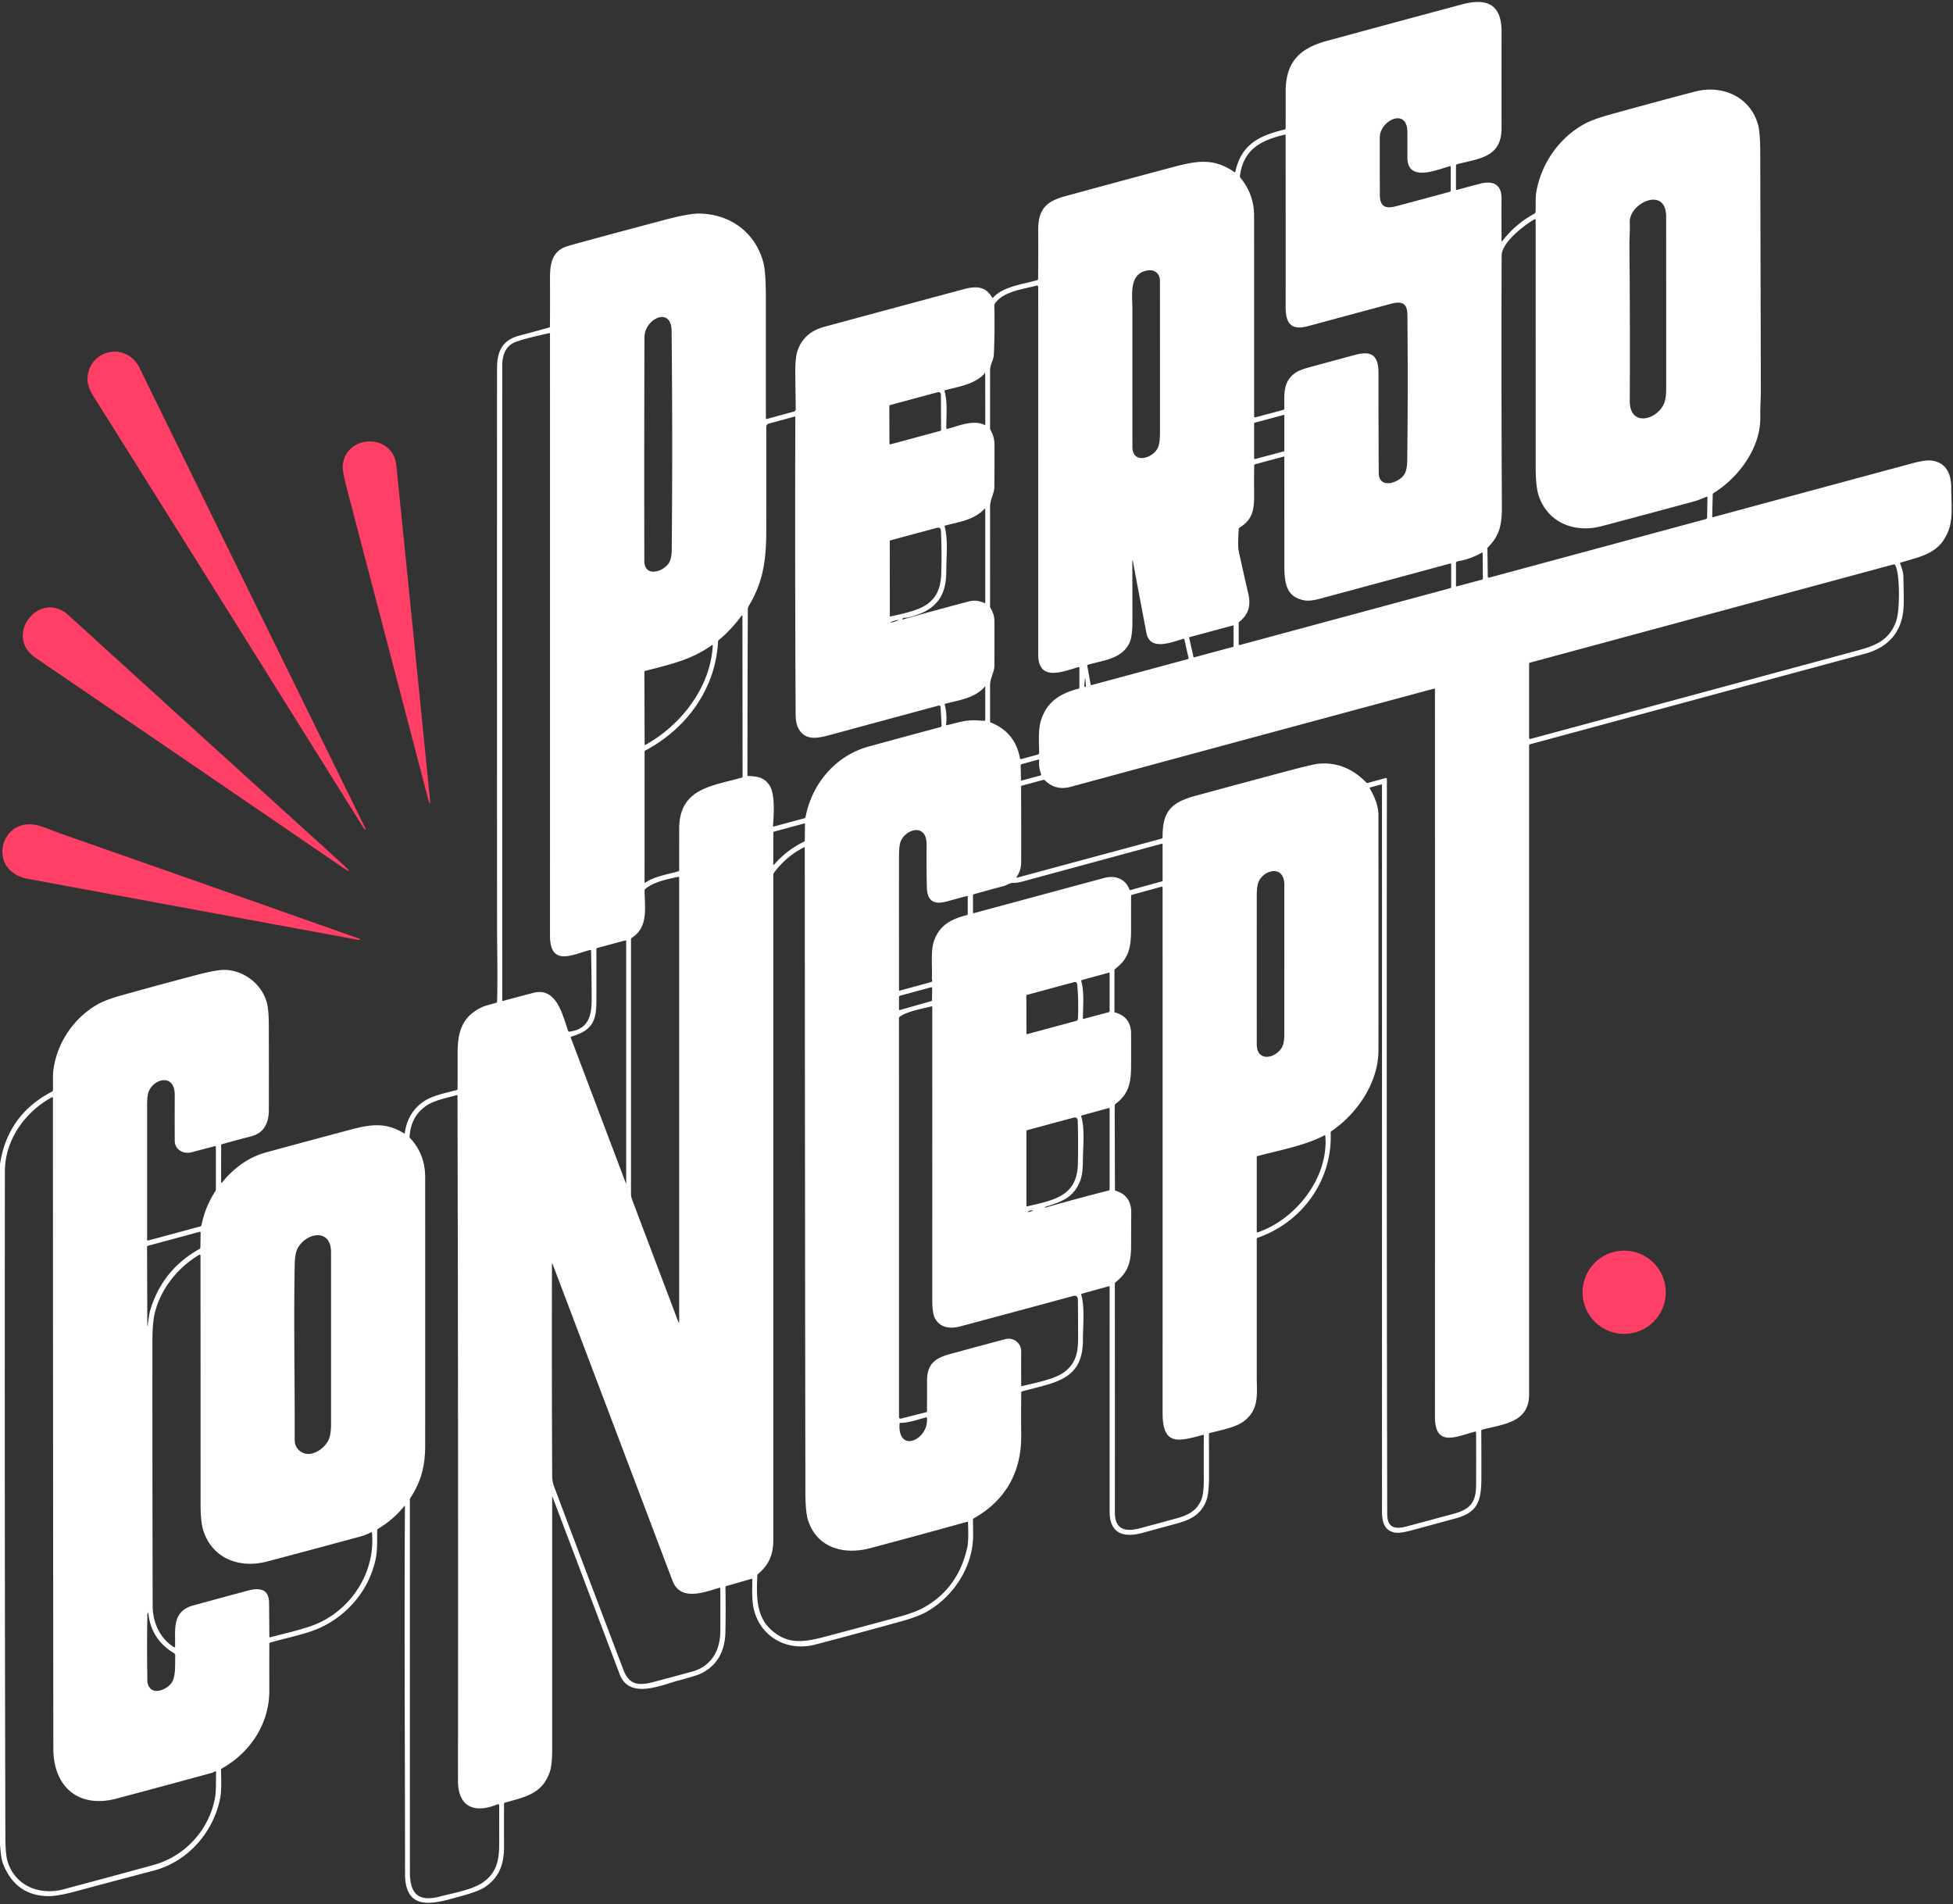 <?xml version="1.0" encoding="UTF-8" standalone="no"?>
<!DOCTYPE svg PUBLIC "-//W3C//DTD SVG 1.1//EN" "http://www.w3.org/Graphics/SVG/1.1/DTD/svg11.dtd">
<svg xmlns="http://www.w3.org/2000/svg" version="1.1" viewBox="0.00 0.00 1115.00 1087.00">
<rect x="0.00" y="0.00" width="1115.00" height="1087.00" fill="#333333" stroke="none"/>
<path fill="#ffffff" d="
  M 0.00 1053.19
  L 0.00 664.67
  Q 4.24 636.37 29.71 623.13
  Q 30.20 622.87 30.22 622.33
  C 30.36 618.50 30.05 614.18 30.48 610.85
  C 32.49 595.39 41.93 581.38 55.37 573.54
  Q 60.15 570.76 69.58 568.13
  Q 90.82 562.20 112.15 556.59
  Q 123.82 553.51 128.55 553.67
  C 139.25 554.03 149.11 561.48 152.20 571.85
  Q 153.45 576.04 153.47 585.38
  Q 153.54 609.48 153.49 633.57
  C 153.48 640.98 150.80 646.75 143.42 648.67
  Q 135.06 650.83 126.71 653.17
  Q 126.26 653.29 126.26 653.76
  L 126.23 674.77
  Q 126.23 675.71 126.82 674.98
  Q 137.59 661.75 152.05 657.81
  Q 176.00 651.28 199.97 644.90
  C 212.24 641.63 220.54 640.70 230.70 647.01
  Q 231.02 647.21 231.08 646.83
  Q 232.71 634.96 242.07 628.67
  C 247.01 625.35 254.48 623.90 260.71 622.26
  Q 261.22 622.12 261.23 621.60
  Q 261.29 611.74 261.26 601.94
  C 261.22 589.62 263.33 580.92 274.50 575.25
  C 276.95 574.01 280.32 573.35 283.27 572.45
  Q 283.79 572.29 283.80 571.75
  C 284.20 557.61 283.79 540.36 283.78 529.44
  Q 283.72 369.96 283.76 210.47
  C 283.76 200.59 286.67 194.09 296.76 191.52
  Q 300.26 190.63 313.47 186.98
  Q 313.97 186.84 313.97 186.32
  Q 314.06 172.71 314.00 159.15
  C 313.96 149.94 315.33 142.97 324.57 140.34
  Q 337.49 136.66 379.33 125.55
  Q 393.07 121.90 398.92 121.92
  C 416.69 121.99 431.29 132.64 435.81 149.89
  Q 437.24 155.30 437.24 169.75
  Q 437.23 204.27 437.26 238.81
  Q 437.26 239.32 437.75 239.18
  L 453.30 234.93
  A 1.39 1.37 82.1 0 0 454.31 233.58
  Q 454.17 223.79 454.04 214.09
  Q 453.91 204.34 455.36 200.11
  Q 458.92 189.72 470.57 186.57
  Q 510.39 175.79 550.24 165.08
  C 557.22 163.21 562.66 163.36 566.37 169.78
  Q 566.64 170.25 567.01 169.84
  C 572.78 163.47 584.17 162.27 592.16 159.91
  A 0.72 0.70 -8.2 0 0 592.68 159.23
  Q 592.82 145.30 592.74 131.55
  C 592.67 119.72 596.98 115.05 607.99 112.04
  Q 639.12 103.53 670.31 95.21
  C 684.17 91.51 693.46 90.41 704.71 98.23
  Q 705.16 98.54 705.27 98.01
  C 708.77 82.32 718.91 77.42 733.48 73.92
  A 0.67 0.66 83.5 0 0 733.99 73.27
  Q 734.02 62.87 734.00 52.52
  C 733.96 35.52 741.84 27.60 757.56 23.33
  Q 796.04 12.88 834.54 2.53
  C 848.45 -1.21 857.28 2.07 857.26 17.99
  Q 857.23 45.56 857.26 73.14
  C 857.27 90.05 844.30 90.42 831.81 93.78
  Q 831.25 93.93 831.25 94.51
  L 831.25 107.99
  Q 831.25 108.54 831.78 108.40
  Q 838.23 106.64 844.67 104.94
  C 852.17 102.95 857.25 105.00 857.24 113.27
  Q 857.21 125.40 857.27 137.52
  Q 857.28 138.17 857.67 137.65
  Q 865.21 127.78 876.16 121.88
  A 0.99 0.98 77.5 0 0 876.67 121.07
  C 876.88 117.12 876.51 112.85 877.15 109.28
  C 880.12 92.91 890.58 78.04 905.46 70.29
  Q 910.12 67.86 921.06 64.86
  Q 956.95 55.02 967.99 52.22
  C 983.37 48.31 999.17 55.22 1003.68 71.08
  Q 1004.92 75.43 1004.95 87.04
  Q 1005.14 154.89 1005.30 222.75
  C 1005.31 226.53 1004.89 232.75 1004.99 237.77
  C 1005.38 255.43 992.78 272.50 978.34 281.45
  Q 977.85 281.76 977.83 282.34
  L 977.53 294.79
  Q 977.51 295.36 978.06 295.21
  Q 1035.08 279.78 1092.09 264.40
  Q 1099.43 262.43 1103.03 262.96
  C 1111.25 264.18 1114.01 270.71 1114.00 278.50
  C 1113.99 285.71 1115.05 295.36 1112.77 301.88
  C 1107.90 315.82 1097.81 317.35 1085.11 321.14
  Q 1084.60 321.29 1084.81 321.78
  Q 1086.69 326.14 1086.70 329.81
  C 1086.72 336.76 1087.36 345.50 1086.22 351.39
  C 1083.91 363.29 1075.98 370.15 1064.65 373.21
  Q 969.07 399.01 873.50 424.88
  Q 873.00 425.02 873.00 425.53
  Q 872.99 610.82 873.00 796.03
  C 873.00 812.34 857.78 813.00 846.06 816.17
  A 0.51 0.50 82.6 0 0 845.69 816.66
  Q 845.77 830.66 845.74 844.04
  C 845.71 856.61 843.69 863.30 831.34 866.68
  Q 818.42 870.23 805.47 873.71
  Q 798.85 875.49 795.88 874.79
  C 790.00 873.40 789.00 868.23 789.00 862.51
  Q 789.00 655.37 789.00 448.19
  A 0.38 0.38 0.0 0 0 788.52 447.82
  L 782.47 449.46
  Q 781.76 449.65 782.13 450.28
  Q 786.97 458.58 786.98 465.31
  Q 787.03 532.39 786.99 599.47
  C 786.97 618.04 774.89 635.67 760.09 645.77
  Q 759.68 646.05 759.70 646.55
  C 760.80 673.83 743.44 697.71 717.95 706.61
  A 0.68 0.67 -9.9 0 0 717.50 707.24
  Q 717.50 746.25 717.50 785.42
  C 717.50 795.79 719.07 804.38 710.32 811.18
  C 705.57 814.87 696.99 816.40 690.59 818.05
  Q 690.19 818.15 690.19 818.56
  Q 690.26 830.84 690.25 842.52
  Q 690.25 852.67 688.68 856.68
  C 685.66 864.42 680.05 867.49 671.71 869.75
  Q 661.97 872.38 652.24 875.05
  C 642.10 877.83 633.51 875.92 633.51 862.99
  Q 633.51 798.78 633.50 734.55
  Q 633.50 734.12 633.09 734.24
  L 617.68 738.51
  Q 617.15 738.65 617.31 739.18
  C 619.44 746.43 618.24 757.08 618.26 764.79
  C 618.33 788.02 602.18 789.16 583.56 794.25
  Q 583.05 794.39 583.05 794.91
  Q 582.90 807.19 583.02 819.42
  C 583.22 840.11 574.20 856.50 555.94 866.74
  A 0.93 0.93 0.0 0 0 555.47 867.58
  Q 555.53 870.00 555.59 875.76
  C 555.75 893.92 544.75 911.10 529.15 920.05
  Q 524.24 922.87 513.89 925.73
  Q 479.68 935.16 465.08 938.88
  C 449.25 942.91 433.81 934.28 430.27 918.14
  C 429.19 913.22 429.45 907.07 429.51 901.54
  Q 429.52 901.14 429.12 901.25
  L 414.67 905.42
  A 0.71 0.70 81.4 0 0 414.17 906.11
  Q 414.40 918.93 414.15 931.71
  C 413.95 942.34 409.57 951.00 399.73 955.55
  Q 397.44 956.60 386.98 959.44
  C 377.06 962.13 359.24 970.16 353.78 955.74
  Q 334.66 905.22 315.37 854.29
  Q 315.25 853.99 315.25 854.31
  Q 315.24 926.33 315.26 998.57
  Q 315.26 1007.65 313.81 1011.75
  C 309.48 1023.99 299.85 1025.83 288.27 1029.03
  Q 287.76 1029.17 287.76 1029.71
  Q 287.73 1041.98 287.76 1054.17
  C 287.78 1064.09 285.04 1071.76 276.88 1077.22
  Q 273.10 1079.75 263.49 1082.34
  C 249.53 1086.11 231.24 1092.78 231.24 1069.59
  C 231.25 999.73 230.74 929.83 231.19 859.98
  Q 231.19 859.28 230.75 859.83
  Q 224.44 867.61 215.83 872.73
  Q 215.37 873.00 215.36 873.53
  C 215.20 879.31 215.65 884.92 214.32 890.72
  C 210.31 908.20 198.14 922.31 182.24 929.44
  C 174.64 932.85 163.42 935.03 154.24 937.68
  Q 153.76 937.82 153.76 938.32
  Q 153.73 951.67 153.76 964.99
  C 153.81 983.99 142.85 1000.49 126.59 1009.58
  Q 126.13 1009.84 126.15 1010.37
  Q 126.60 1021.90 125.75 1026.25
  C 121.93 1045.91 107.33 1062.70 87.73 1067.85
  Q 65.22 1073.76 42.74 1079.80
  Q 32.79 1082.47 27.58 1082.41
  Q 9.07 1082.21 1.84 1064.20
  C 0.53 1060.94 0.39 1056.77 0.00 1053.19
  Z
  M 803.49 75.31
  C 803.46 61.26 787.75 68.65 787.74 78.51
  Q 787.71 94.94 787.78 111.37
  C 787.80 117.93 791.03 119.34 797.11 117.72
  Q 812.36 113.66 827.68 109.49
  Q 828.25 109.33 828.25 108.74
  L 828.25 95.30
  Q 828.25 94.73 827.70 94.88
  C 820.75 96.76 803.51 104.37 803.51 89.98
  Q 803.51 82.66 803.49 75.31
  Z
  M 787.14 269.94
  C 787.19 279.58 799.03 275.68 801.94 270.46
  Q 803.36 267.93 803.42 262.61
  Q 803.91 221.11 803.51 179.62
  C 803.45 172.63 799.89 171.85 793.78 173.50
  Q 770.25 179.84 746.72 186.19
  C 737.22 188.75 733.99 184.72 734.00 175.38
  Q 734.01 126.35 733.99 77.29
  Q 733.99 76.77 733.49 76.89
  C 719.85 79.99 709.79 85.38 707.89 100.57
  A 1.19 1.14 -62.6 0 0 708.15 101.46
  Q 715.97 110.85 715.98 123.25
  Q 716.02 180.58 716.00 237.68
  A 0.59 0.58 -7.2 0 0 716.74 238.25
  L 732.76 233.95
  Q 733.23 233.83 733.24 233.33
  C 733.31 225.18 732.18 217.96 739.67 212.76
  Q 741.95 211.18 747.68 209.62
  Q 760.71 206.07 773.74 202.57
  C 783.20 200.02 787.00 203.02 787.00 212.97
  Q 786.99 241.44 787.14 269.94
  Z
  M 951.23 123.64
  C 951.22 105.93 929.91 115.95 930.46 127.00
  C 930.67 131.36 930.23 136.24 930.26 140.00
  Q 930.67 184.40 930.46 228.82
  C 930.39 243.73 945.54 239.99 949.90 230.67
  Q 951.24 227.80 951.25 222.10
  Q 951.27 172.87 951.23 123.64
  Z
  M 914.46 300.35
  C 898.17 304.66 882.81 297.72 878.20 282.03
  Q 876.74 277.08 876.75 266.27
  Q 876.76 195.92 876.73 125.57
  A 0.45 0.45 0.0 0 0 876.06 125.18
  C 870.08 128.64 857.33 138.34 857.30 146.00
  Q 857.08 217.28 857.45 288.56
  C 857.51 299.00 856.43 305.56 849.41 312.50
  A 0.72 0.71 67.4 0 0 849.19 313.04
  L 849.40 329.17
  A 0.61 0.61 0.0 0 0 850.17 329.75
  L 973.85 296.34
  A 1.03 1.02 82.9 0 0 974.61 295.36
  L 974.81 284.03
  Q 974.82 283.35 974.19 283.61
  Q 969.58 285.57 967.43 286.15
  Q 940.97 293.34 914.46 300.35
  Z
  M 646.51 255.02
  C 646.52 265.25 658.15 261.66 661.02 255.68
  Q 662.24 253.12 662.25 247.12
  Q 662.26 203.69 662.24 160.25
  C 662.24 156.44 659.41 153.79 655.52 154.32
  C 644.32 155.87 646.50 168.19 646.50 176.49
  Q 646.49 215.76 646.51 255.02
  Z
  M 565.57 412.41
  Q 579.60 417.95 582.32 432.88
  A 0.57 0.57 0.0 0 0 583.03 433.32
  L 592.50 430.75
  A 1.02 1.02 0.0 0 0 593.26 429.76
  C 593.23 423.64 592.61 416.40 594.40 410.96
  C 597.90 400.33 605.34 395.89 615.78 393.11
  A 0.63 0.62 82.9 0 0 616.25 392.50
  L 616.25 381.25
  Q 616.25 380.68 615.70 380.83
  C 606.94 383.26 592.75 389.48 592.75 373.62
  Q 592.75 269.33 592.74 163.99
  Q 592.74 162.78 591.58 163.10
  C 584.25 165.08 572.46 166.35 567.92 173.45
  Q 567.67 173.85 567.68 174.32
  Q 568.01 188.36 567.41 202.40
  C 567.27 205.67 565.24 207.96 565.24 211.54
  Q 565.26 228.03 565.25 244.54
  A 1.93 1.88 30.8 0 0 565.50 245.48
  Q 567.77 249.41 567.77 254.00
  Q 567.79 265.97 567.71 277.94
  C 567.69 281.51 565.24 285.15 565.24 289.26
  Q 565.26 317.69 565.24 346.14
  Q 565.24 346.65 565.50 347.09
  Q 567.74 350.90 567.74 354.50
  Q 567.77 367.34 567.72 380.19
  C 567.71 383.43 565.26 387.11 565.25 391.14
  Q 565.24 401.65 565.25 411.95
  A 0.51 0.50 -80.5 0 0 565.57 412.41
  Z
  M 367.85 320.19
  C 367.87 329.90 378.96 326.46 382.10 321.05
  Q 383.46 318.70 383.51 313.67
  Q 384.06 251.33 383.43 188.97
  C 383.29 174.59 367.96 181.95 367.93 192.50
  Q 367.73 256.35 367.85 320.19
  Z
  M 304.53 566.77
  C 317.97 563.28 321.27 579.98 324.38 588.51
  Q 324.55 588.98 325.04 588.92
  C 335.57 587.65 337.76 580.34 337.78 570.98
  Q 337.80 559.96 337.45 542.71
  Q 337.44 542.15 336.91 542.29
  C 326.80 544.88 314.00 552.12 314.00 534.01
  Q 314.01 362.30 314.00 190.56
  Q 314.00 190.06 313.52 190.17
  Q 297.85 193.63 293.56 195.55
  C 288.59 197.76 286.75 203.00 286.75 208.58
  Q 286.74 389.76 286.75 570.96
  Q 286.75 571.50 287.28 571.36
  Q 295.96 568.99 304.53 566.77
  Z
  M 561.94 213.44
  C 556.13 219.48 547.42 220.66 539.67 222.72
  Q 539.15 222.86 539.29 223.38
  C 541.09 229.88 540.17 237.61 540.29 244.40
  Q 540.30 244.98 540.86 244.83
  C 547.29 243.15 555.58 239.44 562.02 242.55
  Q 562.51 242.79 562.51 242.24
  L 562.47 213.16
  Q 562.47 212.69 562.13 213.01
  Q 561.92 213.19 561.94 213.44
  Z
  M 507.73 231.85
  L 507.79 253.15
  A 0.51 0.51 0.0 0 0 508.43 253.64
  L 536.85 245.95
  Q 537.28 245.83 537.28 245.39
  L 537.19 225.58
  Q 537.19 223.40 535.08 223.97
  L 508.21 231.23
  A 0.65 0.64 -7.7 0 0 507.73 231.85
  Z
  M 716.00 261.75
  A 0.33 0.33 0.0 0 0 716.42 262.07
  L 733.01 257.65
  A 0.33 0.33 0.0 0 0 733.25 257.33
  L 733.25 237.19
  A 0.33 0.33 0.0 0 0 732.83 236.87
  L 716.24 241.34
  A 0.33 0.33 0.0 0 0 716.00 241.66
  L 716.00 261.75
  Z
  M 427.23 442.95
  C 432.41 443.26 435.97 443.62 439.08 447.95
  C 442.73 453.04 441.73 465.19 441.33 471.45
  Q 441.30 471.95 441.78 471.82
  L 459.29 467.10
  Q 459.80 466.96 459.90 466.43
  C 463.51 447.32 477.09 431.30 496.08 426.11
  Q 516.46 420.54 536.95 415.05
  A 0.85 0.84 -9.1 0 0 537.57 414.20
  L 537.03 403.82
  Q 536.96 402.48 535.67 402.83
  Q 505.21 411.06 474.29 419.44
  C 466.69 421.50 459.49 423.16 455.63 415.39
  Q 454.26 412.65 454.24 407.36
  Q 453.82 324.04 454.06 238.23
  A 0.42 0.42 0.0 0 0 453.53 237.83
  L 439.04 241.79
  Q 437.49 242.21 437.49 243.83
  Q 437.52 272.79 437.48 302.45
  C 437.46 319.70 435.79 332.06 427.47 345.90
  Q 426.96 346.75 426.95 347.75
  Q 426.75 395.06 426.72 442.41
  Q 426.72 442.92 427.23 442.95
  Z
  M 744.56 342.69
  C 733.97 340.68 733.27 332.33 733.26 322.44
  Q 733.25 291.77 733.25 261.09
  Q 733.25 260.53 732.70 260.68
  L 716.51 265.04
  Q 716.05 265.16 716.04 265.64
  Q 715.92 273.56 716.00 281.50
  C 716.09 290.77 715.38 296.47 707.66 301.20
  Q 707.25 301.45 707.22 301.94
  Q 706.55 311.70 707.23 314.76
  Q 709.92 327.00 712.73 339.22
  C 714.25 345.81 712.68 350.84 707.53 354.99
  Q 707.20 355.25 707.20 355.67
  L 707.20 367.75
  A 0.48 0.48 0.0 0 0 707.81 368.21
  L 827.95 335.77
  A 0.75 0.73 -7.8 0 0 828.50 335.06
  L 828.50 322.02
  A 0.37 0.37 0.0 0 0 828.04 321.66
  Q 792.58 331.27 757.28 340.78
  C 753.07 341.91 748.46 343.43 744.56 342.69
  Z
  M 516.58 352.67
  Q 515.85 352.68 515.64 352.86
  Q 514.45 353.91 515.98 353.47
  Q 534.36 348.26 553.07 343.34
  Q 557.63 342.14 562.06 344.26
  Q 562.50 344.47 562.50 343.98
  L 562.50 290.75
  Q 562.50 290.04 562.01 290.55
  C 555.90 296.93 547.65 297.89 539.72 300.00
  Q 539.18 300.14 539.33 300.68
  C 541.37 307.93 540.25 318.27 540.25 325.90
  C 540.24 336.35 537.47 343.94 528.25 349.00
  C 526.00 350.24 519.33 352.67 516.58 352.67
  Z
  M 507.98 308.89
  L 508.01 351.50
  Q 508.01 351.99 508.49 351.89
  C 524.57 348.30 536.78 345.99 537.37 327.55
  Q 537.75 315.55 537.21 303.07
  Q 537.11 300.71 534.83 301.33
  L 508.29 308.48
  Q 507.98 308.57 507.98 308.89
  Z
  M 831.68 334.75
  L 846.22 330.85
  Q 846.61 330.74 846.60 330.35
  L 846.45 315.74
  Q 846.45 315.19 845.98 315.47
  Q 839.55 319.23 832.15 320.41
  A 1.07 1.06 85.6 0 0 831.25 321.47
  L 831.25 334.42
  A 0.34 0.34 0.0 0 0 831.68 334.75
  Z
  M 675.57 364.68
  C 669.23 366.44 656.54 372.01 654.51 361.31
  Q 650.60 340.78 646.73 320.07
  A 0.14 0.14 0.0 0 0 646.45 320.10
  Q 646.52 337.33 646.51 354.62
  Q 646.51 363.18 644.98 366.66
  C 640.81 376.16 630.06 376.84 621.19 379.46
  Q 620.65 379.62 620.75 380.18
  L 622.65 390.65
  Q 622.75 391.21 623.29 391.06
  L 678.16 376.25
  Q 678.68 376.11 678.56 375.58
  L 676.19 365.04
  Q 676.07 364.54 675.57 364.68
  Z
  M 1056.67 372.38
  C 1068.89 369.07 1078.20 366.96 1082.64 354.31
  C 1084.63 348.62 1084.83 327.96 1082.07 322.68
  A 0.94 0.93 -20.8 0 0 1081.00 322.21
  L 873.32 378.32
  A 0.44 0.44 0.0 0 0 873.00 378.74
  L 873.00 421.25
  A 0.60 0.59 -7.5 0 0 873.75 421.82
  Q 965.33 397.10 1056.67 372.38
  Z
  M 423.48 351.29
  Q 417.65 359.31 410.36 365.39
  A 1.17 1.15 72.3 0 0 409.94 366.22
  C 408.60 393.34 391.74 416.11 368.35 428.47
  Q 368.01 428.65 368.01 429.05
  L 367.99 503.47
  Q 367.99 504.15 368.55 503.77
  C 373.60 500.30 381.36 499.09 387.25 497.41
  A 0.69 0.68 82.2 0 0 387.75 496.75
  Q 387.75 484.92 387.76 473.09
  C 387.76 449.88 406.59 448.76 423.54 443.88
  Q 423.94 443.77 423.94 443.35
  L 423.87 352.05
  A 0.76 0.75 -55.9 0 0 423.82 351.78
  L 423.60 351.30
  A 0.07 0.07 0.0 0 0 423.48 351.29
  Z
  M 512.803 354.032
  A 2.32 0.27 -15.7 0 0 510.497 354.4
  A 2.32 0.27 -15.7 0 0 508.337 355.288
  A 2.32 0.27 -15.7 0 0 510.643 354.92
  A 2.32 0.27 -15.7 0 0 512.803 354.032
  Z
  M 704.00 369.26
  A 0.34 0.34 0.0 0 0 704.25 368.93
  L 704.25 357.38
  A 0.34 0.34 0.0 0 0 703.82 357.06
  L 679.16 363.71
  A 0.34 0.34 0.0 0 0 678.91 364.12
  L 681.39 374.99
  A 0.34 0.34 0.0 0 0 681.81 375.24
  L 704.00 369.26
  Z
  M 367.89 383.50
  L 368.03 425.02
  A 0.26 0.26 0.0 0 0 368.41 425.25
  C 388.58 414.14 405.65 392.51 406.91 368.60
  Q 406.94 367.90 406.37 368.31
  C 394.27 377.00 381.73 379.44 368.26 383.03
  A 0.48 0.48 0.0 0 0 367.89 383.50
  Z
  M 619.46 387.49
  Q 619.14 389.71 619.05 391.48
  Q 619.04 391.72 619.13 391.85
  Q 619.27 392.06 619.54 392.10
  A 0.38 0.38 0.0 0 0 619.97 391.70
  L 619.68 387.50
  A 0.11 0.11 0.0 0 0 619.46 387.49
  Z
  M 558.67 411.29
  Q 560.31 411.42 562.04 411.44
  Q 562.50 411.44 562.50 410.98
  L 562.50 392.26
  Q 562.50 391.68 562.12 392.12
  C 556.48 398.59 547.46 399.67 539.71 401.70
  Q 539.24 401.82 539.36 402.30
  Q 540.79 407.78 540.14 413.46
  Q 540.06 414.10 540.69 413.96
  C 546.99 412.56 551.53 410.68 558.67 411.29
  Z
  M 790.98 444.19
  Q 791.80 443.96 791.80 444.82
  Q 791.56 654.94 791.99 864.36
  C 792.01 872.01 796.30 873.18 803.05 871.37
  Q 816.57 867.74 830.09 864.09
  C 838.89 861.71 842.66 857.84 842.72 848.24
  Q 842.81 833.03 842.72 817.71
  Q 842.72 817.12 842.15 817.26
  C 832.28 819.68 819.24 826.71 819.24 809.06
  Q 819.28 601.34 819.24 393.52
  Q 819.24 392.98 818.71 393.12
  Q 714.92 421.05 611.19 449.18
  Q 602.67 451.49 596.46 445.39
  Q 596.13 445.06 595.68 445.18
  L 583.49 448.48
  Q 582.95 448.62 582.95 449.19
  Q 583.05 470.72 583.00 492.25
  Q 582.99 497.00 580.30 500.73
  A 0.21 0.20 -79.7 0 0 580.52 501.05
  L 663.23 478.72
  A 0.70 0.70 0.0 0 0 663.75 478.04
  C 663.59 463.00 668.76 458.03 682.68 454.24
  Q 708.09 447.33 733.52 440.54
  Q 749.68 436.22 752.95 435.95
  Q 768.36 434.69 780.02 446.68
  Q 780.41 447.07 780.94 446.93
  L 790.98 444.19
  Z
  M 582.91 445.25
  Q 582.92 445.67 583.32 445.56
  L 594.02 442.67
  A 0.57 0.56 -19.0 0 0 594.40 441.91
  Q 592.88 438.10 593.30 434.00
  A 0.37 0.36 -4.4 0 0 592.84 433.61
  L 583.27 436.22
  A 0.77 0.76 -8.4 0 0 582.71 436.97
  L 582.91 445.25
  Z
  M 441.46 493.27
  Q 441.46 494.10 442.01 493.47
  Q 449.19 485.24 459.04 480.46
  A 0.78 0.76 -13.0 0 0 459.47 479.79
  L 459.57 470.49
  Q 459.57 469.97 459.07 470.10
  L 441.95 474.73
  A 0.59 0.58 -7.9 0 0 441.52 475.29
  L 441.46 493.27
  Z
  M 532.02 558.63
  C 532.35 552.02 531.17 542.80 533.32 536.92
  C 536.61 527.92 543.10 524.70 552.02 522.37
  Q 552.50 522.24 552.50 521.75
  L 552.50 511.99
  Q 552.50 511.38 551.91 511.53
  Q 546.33 512.99 540.78 514.53
  C 533.34 516.59 529.34 514.61 529.15 506.31
  Q 528.88 494.25 529.01 482.17
  C 529.16 469.53 516.72 473.20 514.06 480.74
  Q 513.25 483.03 513.25 489.37
  Q 513.23 527.19 513.26 565.07
  Q 513.26 565.60 513.77 565.46
  L 531.51 560.65
  A 0.80 0.78 -75.9 0 0 531.90 560.41
  Q 532.44 559.79 532.18 559.33
  Q 532.00 559.00 532.02 558.63
  Z
  M 630.41 501.19
  C 636.55 499.54 642.46 501.52 644.78 507.74
  Q 644.96 508.21 645.45 508.08
  L 663.24 503.16
  Q 663.75 503.02 663.75 502.49
  L 663.75 482.06
  Q 663.75 481.52 663.23 481.66
  Q 623.37 492.46 583.51 503.29
  Q 580.80 504.03 578.00 504.02
  C 576.45 504.02 574.75 505.36 573.15 505.78
  Q 564.56 508.05 555.93 510.49
  Q 555.50 510.61 555.50 511.06
  L 555.50 520.97
  Q 555.50 521.42 555.94 521.30
  Q 593.17 511.22 630.41 501.19
  Z
  M 440.19 930.31
  C 449.07 938.43 457.92 937.75 469.86 934.61
  Q 491.48 928.93 513.06 923.02
  Q 522.42 920.45 527.38 917.69
  Q 547.23 906.63 552.31 883.00
  Q 553.07 879.47 552.64 869.03
  Q 552.62 868.59 552.20 868.71
  Q 524.49 876.42 496.70 883.80
  C 481.64 887.79 466.34 883.51 461.35 867.88
  Q 459.83 863.13 459.81 851.93
  Q 459.54 667.98 459.46 484.02
  Q 459.46 483.43 458.94 483.70
  Q 448.69 489.02 441.82 498.30
  A 1.68 1.66 -27.3 0 0 441.50 499.28
  Q 441.51 689.15 441.50 879.02
  C 441.49 887.42 439.01 893.29 432.76 898.53
  Q 432.39 898.84 432.37 899.32
  C 431.82 911.21 431.66 922.52 440.19 930.31
  Z
  M 717.51 596.12
  C 717.52 606.61 728.42 604.15 731.90 597.83
  Q 733.24 595.40 733.24 590.41
  Q 733.26 547.73 733.24 505.06
  C 733.24 493.66 721.75 496.32 718.63 503.22
  Q 717.51 505.71 717.51 511.45
  Q 717.48 553.79 717.51 596.12
  Z
  M 367.99 508.31
  C 368.06 517.85 370.33 529.31 360.73 535.35
  Q 360.25 535.65 360.25 536.23
  L 360.25 681.23
  A 10.70 10.45 35.3 0 0 360.94 684.98
  L 387.36 754.83
  A 0.20 0.20 0.0 0 0 387.75 754.76
  L 387.75 500.99
  Q 387.75 500.42 387.20 500.54
  C 381.24 501.82 373.07 503.43 368.36 507.49
  Q 367.99 507.81 367.99 508.31
  Z
  M 636.38 577.90
  Q 645.71 580.42 645.76 590.02
  Q 645.81 599.56 645.75 609.10
  C 645.69 618.44 644.18 624.65 637.02 630.04
  A 1.62 1.60 71.6 0 0 636.39 631.32
  L 636.54 679.11
  Q 636.54 679.63 637.03 679.78
  Q 645.92 682.51 645.85 692.26
  Q 645.78 701.82 645.76 711.40
  C 645.75 720.59 643.88 726.51 636.88 731.98
  Q 636.48 732.30 636.48 732.82
  Q 636.53 798.08 636.50 863.34
  C 636.49 873.21 642.41 874.66 650.99 872.37
  Q 661.32 869.62 671.63 866.78
  C 678.52 864.88 683.23 862.42 685.87 856.09
  Q 687.32 852.62 687.27 844.27
  Q 687.21 831.91 687.28 819.52
  Q 687.28 818.96 686.75 819.11
  C 672.70 822.92 663.75 825.43 663.75 806.74
  Q 663.76 656.69 663.75 506.62
  Q 663.75 506.00 663.15 506.17
  L 646.29 510.80
  Q 645.77 510.94 645.77 511.47
  Q 645.71 520.99 645.74 530.52
  C 645.76 540.79 644.56 547.09 636.72 553.04
  Q 636.25 553.39 636.25 553.98
  L 636.25 577.73
  A 0.18 0.17 -83.8 0 0 636.38 577.90
  Z
  M 340.47 572.40
  C 340.41 584.00 337.04 588.47 326.25 591.73
  Q 325.69 591.90 325.90 592.44
  L 357.31 675.44
  A 0.10 0.10 0.0 0 0 357.50 675.40
  L 357.50 537.22
  Q 357.50 536.69 356.99 536.83
  L 340.99 541.16
  A 0.70 0.69 82.3 0 0 340.48 541.83
  Q 340.55 557.08 340.47 572.40
  Z
  M 618.44 581.68
  L 633.02 577.81
  Q 633.50 577.68 633.50 577.18
  L 633.50 555.76
  Q 633.50 555.12 632.88 555.29
  L 617.66 559.46
  A 0.52 0.51 -16.0 0 0 617.30 560.10
  C 619.14 566.51 618.25 574.85 618.25 581.53
  A 0.15 0.15 0.0 0 0 618.44 581.68
  Z
  M 615.40 581.62
  Q 615.86 571.85 615.04 562.12
  Q 614.87 560.20 613.01 560.70
  L 586.32 567.93
  Q 585.96 568.03 585.96 568.41
  L 586.02 589.95
  Q 586.02 590.45 586.51 590.32
  L 614.48 582.76
  A 1.26 1.25 -6.1 0 0 615.40 581.62
  Z
  M 532.10 570.90
  L 532.19 564.06
  A 0.49 0.49 0.0 0 0 531.58 563.58
  L 513.88 568.39
  A 0.85 0.84 -7.7 0 0 513.25 569.20
  L 513.25 576.11
  Q 513.25 576.72 513.84 576.55
  L 531.65 571.50
  A 0.63 0.62 82.0 0 0 532.10 570.90
  Z
  M 573.97 764.45
  C 578.67 763.20 583.01 766.80 583.00 771.27
  Q 582.96 780.93 583.02 790.81
  Q 583.02 791.39 583.58 791.25
  C 591.09 789.35 602.54 787.36 608.14 782.85
  C 614.41 777.79 615.52 771.89 615.51 763.46
  Q 615.51 753.30 615.40 742.06
  Q 615.37 739.07 612.48 739.85
  Q 581.26 748.36 548.43 757.12
  C 542.49 758.71 536.70 758.07 533.76 752.48
  Q 532.24 749.59 532.24 742.26
  Q 532.28 658.60 532.24 574.92
  Q 532.24 574.37 531.71 574.51
  C 526.58 575.82 517.90 577.35 513.68 580.37
  A 1.04 1.04 0.0 0 0 513.24 581.22
  L 513.27 809.00
  A 0.85 0.85 0.0 0 0 514.32 809.82
  L 528.72 806.18
  Q 529.22 806.05 529.23 805.53
  Q 529.29 796.85 529.27 788.18
  C 529.25 779.07 533.44 775.41 542.15 773.03
  Q 558.04 768.68 573.97 764.45
  Z
  M 109.48 657.75
  C 104.70 659.03 99.78 656.27 99.76 651.25
  Q 99.73 638.15 99.76 625.03
  C 99.80 612.68 87.80 615.53 84.84 623.26
  Q 84.00 625.46 84.00 630.85
  Q 84.00 669.39 84.00 707.81
  A 0.38 0.38 0.0 0 0 84.47 708.18
  L 114.41 700.09
  Q 114.91 699.96 115.02 699.45
  Q 117.12 688.93 122.97 679.94
  A 1.73 1.71 -28.7 0 0 123.25 679.00
  L 123.25 654.74
  Q 123.25 654.13 122.65 654.28
  Q 116.01 656.00 109.48 657.75
  Z
  M 284.07 1029.98
  C 270.96 1035.44 261.45 1031.58 261.47 1016.52
  Q 261.67 821.04 261.19 625.57
  Q 261.19 625.08 260.71 625.20
  C 254.98 626.73 248.10 628.07 243.57 631.08
  Q 234.57 637.07 233.85 648.83
  Q 233.82 649.34 234.17 649.72
  Q 242.74 658.92 242.74 672.00
  Q 242.77 748.64 242.74 825.28
  C 242.73 837.02 240.39 845.74 234.28 855.12
  A 1.74 1.66 -29.6 0 0 234.00 856.05
  Q 233.99 962.26 234.01 1068.46
  C 234.01 1080.57 238.34 1085.98 251.05 1082.65
  C 258.82 1080.62 269.97 1078.74 275.92 1074.42
  C 283.86 1068.66 285.03 1061.60 285.01 1051.42
  Q 284.99 1040.93 285.00 1030.60
  A 0.67 0.67 0.0 0 0 284.07 1029.98
  Z
  M 4.41 1062.90
  C 8.85 1076.77 22.84 1082.09 36.26 1078.51
  Q 61.99 1071.66 87.67 1064.62
  C 105.58 1059.72 119.31 1044.67 122.72 1026.44
  C 123.56 1021.97 123.16 1016.53 123.39 1011.55
  Q 123.41 1011.06 122.95 1011.19
  C 122.37 1011.34 121.67 1011.84 121.17 1011.98
  Q 93.87 1019.46 66.49 1026.73
  C 44.73 1032.51 30.47 1019.84 30.45 998.25
  Q 30.25 812.40 30.22 626.73
  A 0.40 0.40 0.0 0 0 29.63 626.38
  C 14.23 634.78 2.81 650.71 2.79 668.75
  Q 2.57 858.81 3.07 1048.84
  Q 3.09 1058.80 4.41 1062.90
  Z
  M 616.76 673.85
  C 612.92 683.91 606.11 685.93 596.57 689.00
  Q 596.03 689.18 596.59 689.25
  Q 597.12 689.31 597.83 689.10
  Q 611.76 685.02 633.04 679.57
  Q 633.50 679.45 633.50 678.98
  L 633.50 632.85
  Q 633.50 632.41 633.07 632.53
  L 617.64 636.74
  Q 617.12 636.88 617.29 637.39
  C 619.50 644.17 618.27 655.51 618.23 662.83
  Q 618.19 670.09 616.76 673.85
  Z
  M 586.50 688.64
  C 601.75 685.09 614.93 682.86 615.38 664.48
  Q 615.66 653.20 615.30 639.95
  Q 615.23 637.38 612.76 638.05
  L 586.49 645.15
  Q 586.00 645.29 586.00 645.80
  L 586.00 688.24
  Q 586.00 688.76 586.50 688.64
  Z
  M 718.12 703.46
  C 739.93 696.00 758.60 672.17 756.65 648.47
  Q 756.61 647.89 756.10 648.16
  C 744.86 654.01 730.21 656.67 717.95 659.94
  A 0.61 0.61 0.0 0 0 717.50 660.53
  L 717.50 703.02
  Q 717.50 703.68 718.12 703.46
  Z
  M 587.23 691.90
  L 589.54 691.32
  Q 590.11 691.17 589.53 691.06
  Q 587.99 690.76 587.05 691.57
  Q 586.42 692.11 587.23 691.90
  Z
  M 84.34 755.88
  C 84.89 753.27 85.03 750.48 85.71 748.18
  Q 92.56 724.90 113.90 712.96
  Q 114.40 712.68 114.41 712.12
  L 114.54 703.81
  Q 114.55 703.03 113.80 703.23
  L 84.46 711.16
  Q 83.96 711.30 83.96 711.83
  L 84.10 756.44
  Q 84.10 756.74 84.39 756.65
  Q 84.78 756.52 84.50 756.31
  A 0.45 0.44 25.2 0 1 84.34 755.88
  Z
  M 171.20 828.29
  C 177.01 832.89 185.22 827.23 187.65 821.83
  Q 189.00 818.82 189.00 812.95
  Q 189.00 763.93 189.00 714.92
  C 189.00 700.51 174.28 703.93 169.84 712.79
  Q 168.38 715.72 168.26 721.61
  C 167.61 755.04 168.37 788.55 168.24 822.00
  Q 168.23 825.94 171.20 828.29
  Z
  M 87.16 916.93
  C 87.18 925.96 91.28 935.41 99.35 940.31
  A 0.40 0.40 0.0 0 0 99.96 939.98
  C 100.16 930.07 98.06 919.81 110.43 916.43
  Q 125.97 912.19 141.53 908.00
  C 148.11 906.24 153.53 906.92 153.62 915.02
  Q 153.72 924.57 153.78 934.26
  Q 153.79 934.81 154.31 934.66
  C 163.89 932.01 175.59 929.72 183.50 925.75
  C 202.17 916.36 214.27 896.26 212.37 875.02
  Q 212.33 874.53 211.89 874.74
  Q 208.17 876.46 206.44 876.93
  Q 179.48 884.26 152.47 891.39
  C 136.25 895.66 120.75 889.30 115.93 873.21
  Q 114.51 868.46 114.51 858.62
  Q 114.51 787.60 114.48 716.76
  A 0.51 0.50 74.8 0 0 113.72 716.32
  C 101.34 723.65 91.58 735.94 88.25 750.03
  Q 87.01 755.28 87.01 766.56
  Q 86.97 841.76 87.16 916.93
  Z
  M 315.12 721.98
  Q 314.97 782.74 315.25 842.84
  Q 315.27 845.76 316.30 848.49
  Q 336.01 900.93 355.94 953.29
  C 359.28 962.06 364.84 962.38 373.44 960.08
  Q 384.22 957.20 395.01 954.28
  C 406.12 951.27 411.20 942.20 411.24 931.25
  Q 411.29 919.04 411.23 906.78
  Q 411.23 906.23 410.71 906.39
  C 402.06 908.94 388.46 914.33 383.92 902.32
  Q 349.69 811.80 315.61 721.89
  Q 315.12 720.61 315.12 721.98
  Z
  M 513.55 812.74
  C 512.54 830.14 530.39 821.78 529.20 809.50
  Q 529.15 808.98 528.65 809.11
  C 523.96 810.38 518.92 812.21 514.06 812.25
  Q 513.58 812.26 513.55 812.74
  Z
  M 84.15 960.11
  C 85.66 968.99 95.65 964.60 98.24 960.21
  C 100.47 956.41 99.84 949.94 100.06 945.21
  A 1.78 1.76 -73.5 0 0 99.20 943.60
  Q 86.17 935.83 84.63 920.53
  Q 84.61 920.35 84.51 920.51
  L 84.34 920.79
  Q 84.14 921.12 84.14 921.51
  Q 83.83 938.51 84.08 955.50
  Q 84.14 960.05 84.15 960.11
  Z"
/>
<path fill="#ff3f65" d="
  M 49.98 215.34
  C 51.34 199.23 72.34 195.05 79.67 210.02
  Q 144.14 341.68 208.74 473.14
  A 0.24 0.24 0.0 0 1 208.43 473.47
  Q 207.97 473.26 207.68 472.79
  Q 108.66 314.24 53.90 227.08
  C 51.60 223.41 49.61 219.74 49.98 215.34
  Z"
/>
<path fill="#ff3f65" d="
  M 195.71 265.31
  C 197.69 247.82 224.40 247.12 226.29 265.77
  Q 236.07 362.09 245.33 454.96
  Q 246.06 462.33 244.18 455.17
  Q 221.10 367.13 197.52 276.93
  Q 195.34 268.60 195.71 265.31
  Z"
/>
<path fill="#ff3f65" d="
  M 20.27 375.51
  C 1.66 362.84 22.71 336.30 38.95 351.07
  Q 117.88 422.88 194.70 492.49
  Q 204.08 500.99 193.64 493.83
  Q 109.59 436.26 20.27 375.51
  Z"
/>
<path fill="#ff3f65" d="
  M 34.70 475.87
  Q 120.13 505.81 205.38 535.95
  A 0.27 0.27 0.0 0 1 205.39 536.45
  Q 204.97 536.60 204.55 536.52
  Q 110.28 519.14 16.01 501.72
  C -7.75 497.33 -0.12 466.18 21.17 471.08
  C 24.89 471.94 30.68 474.47 34.70 475.87
  Z"
/>
<circle fill="#ff3f65" cx="927.26" cy="737.69" r="23.77"/>
</svg>

